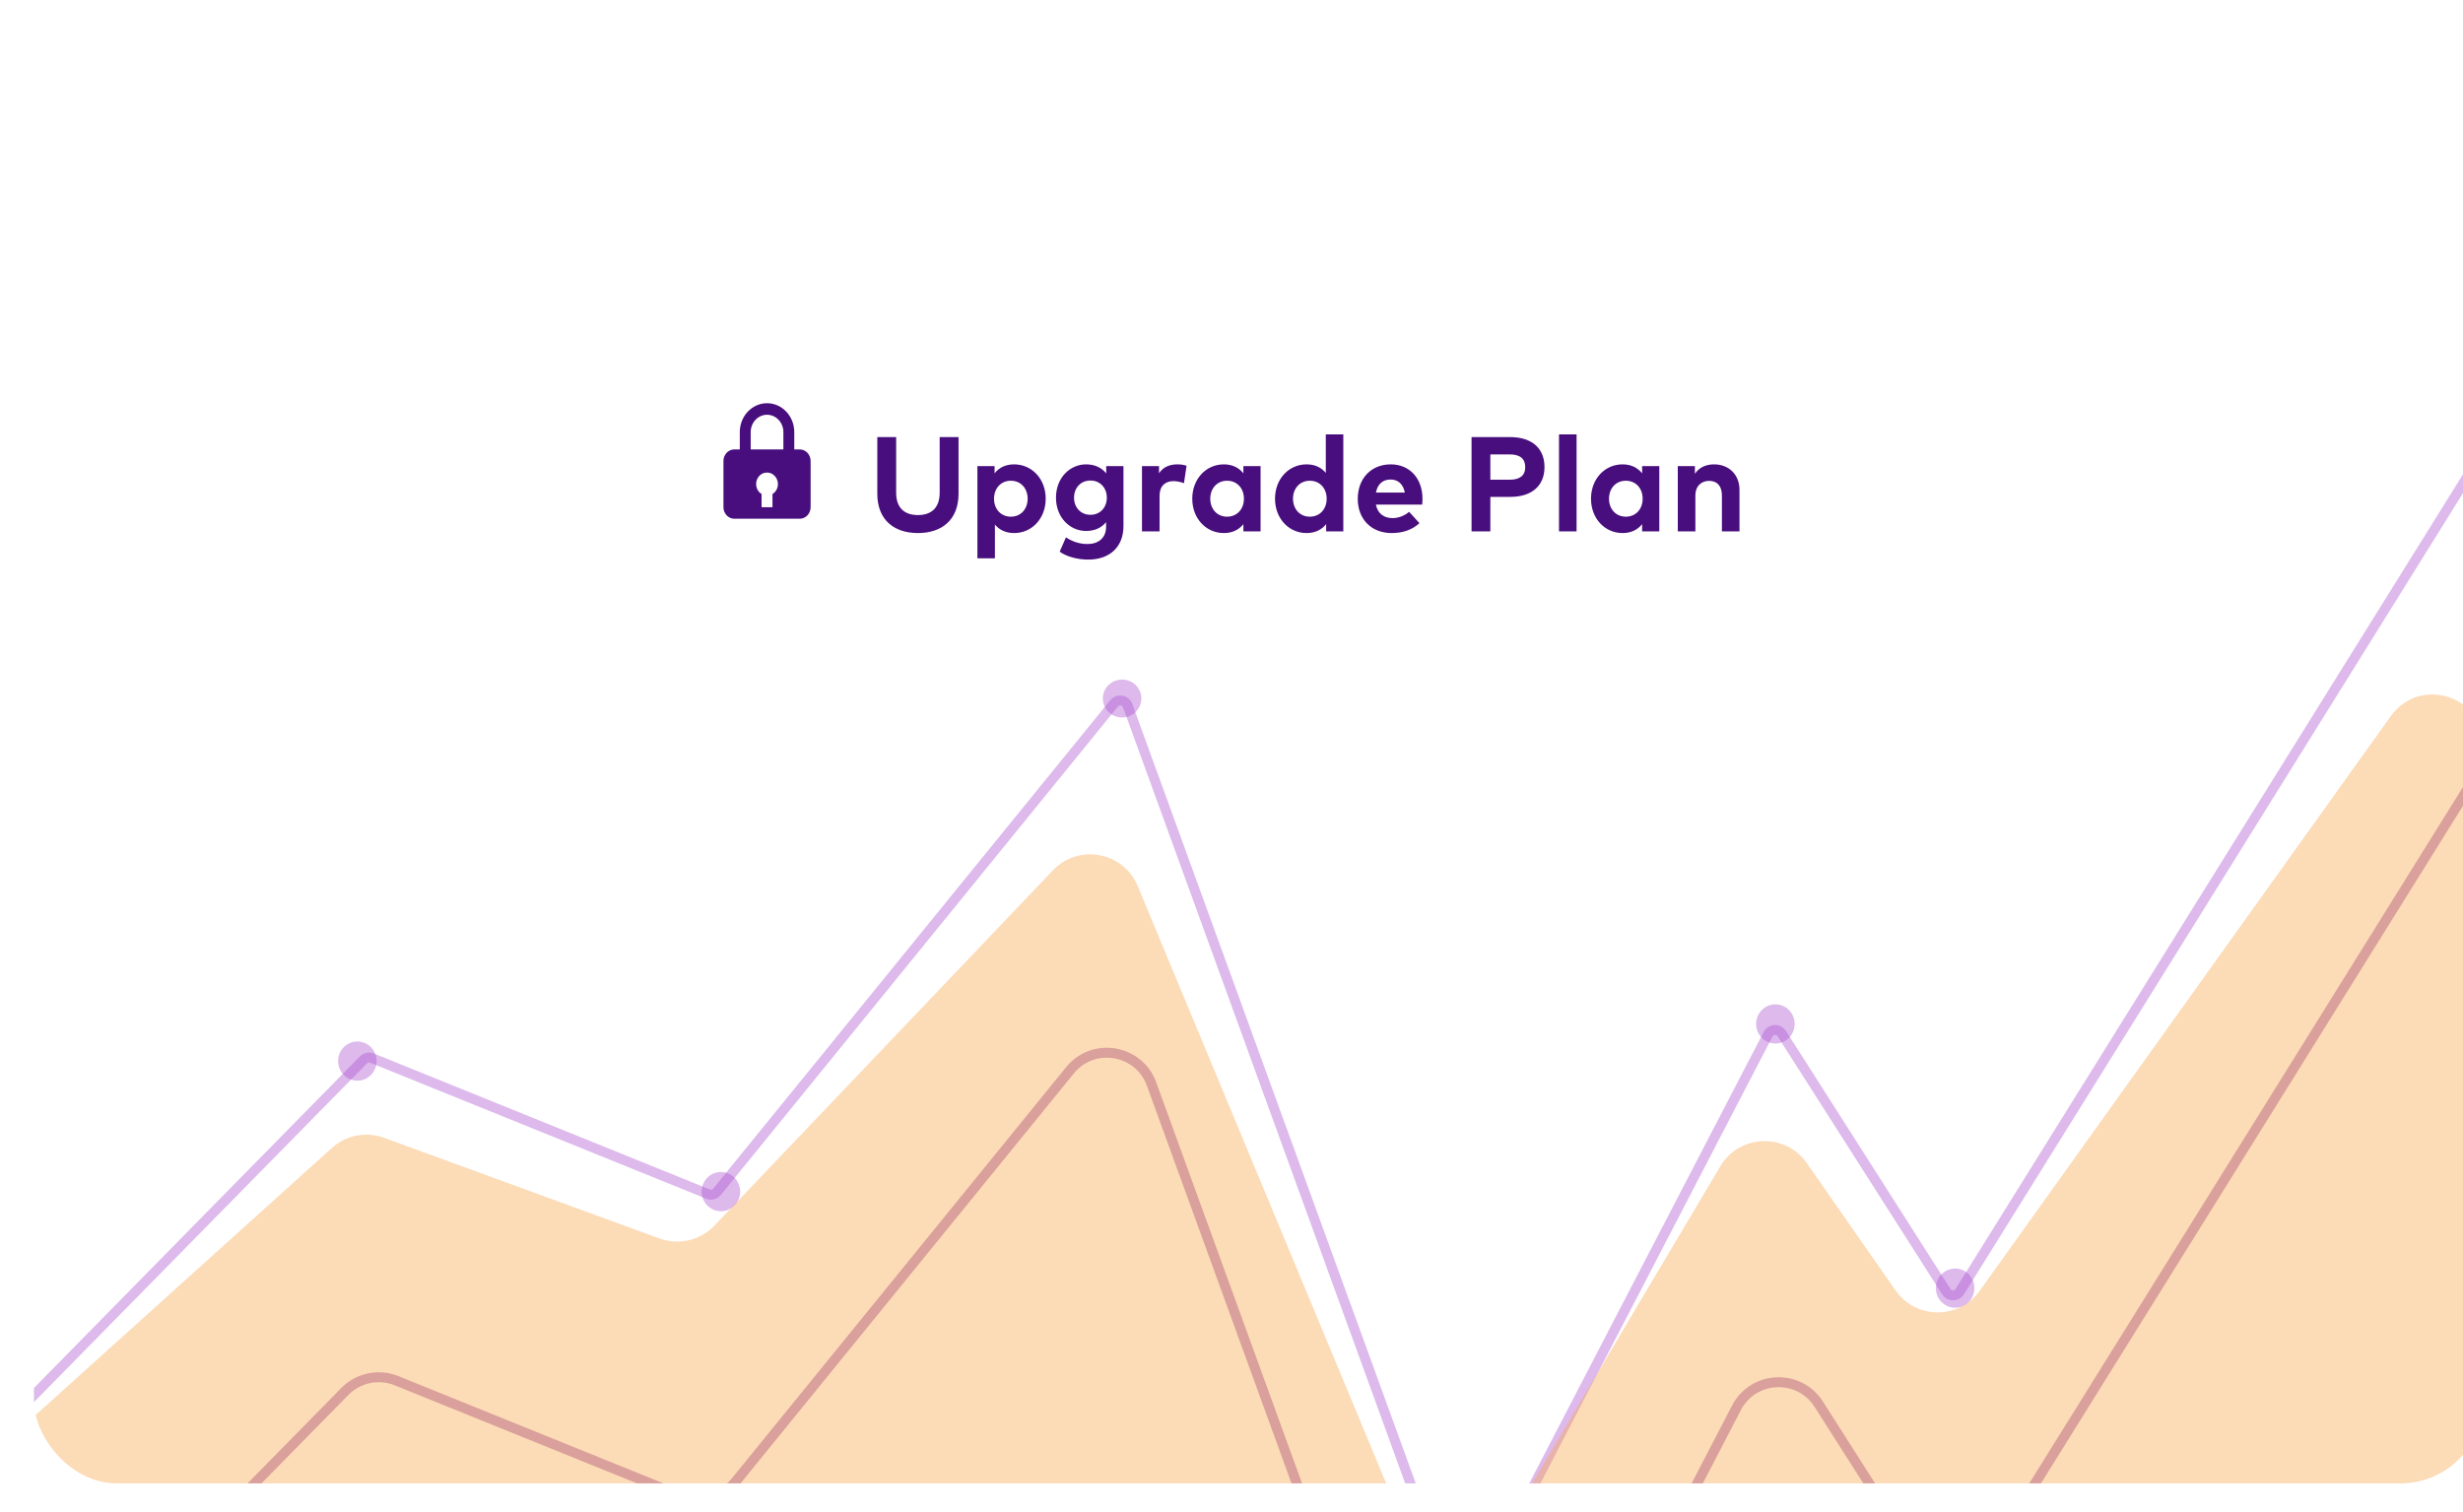 <svg width="536" height="329" viewBox="0 0 536 329" fill="none" xmlns="http://www.w3.org/2000/svg">
<g filter="url(#filter0_d_19_18218)">
<g clip-path="url(#clip0_19_18218)">
<rect x="0.5" y="0.977" width="533" height="315" rx="18" fill="white"/>
<ellipse opacity="0.4" cx="70.868" cy="224.059" rx="4.191" ry="4.264" fill="#AB51D0"/>
<ellipse opacity="0.4" cx="149.989" cy="252.469" rx="4.191" ry="4.264" fill="#AB51D0"/>
<ellipse opacity="0.4" cx="237.294" cy="145.143" rx="4.191" ry="4.127" fill="#AB51D0"/>
<ellipse opacity="0.4" cx="379.467" cy="215.973" rx="4.191" ry="4.264" fill="#AB51D0"/>
<ellipse opacity="0.4" cx="418.576" cy="273.479" rx="4.191" ry="4.264" fill="#AB51D0"/>
<path opacity="0.4" d="M-3.973 301.293L72.189 223.802C72.678 223.304 73.419 223.15 74.066 223.412L147.165 253.002C147.867 253.287 148.672 253.079 149.15 252.492L235.549 146.202C236.394 145.162 238.05 145.441 238.508 146.701L309.855 342.943C310.368 344.354 312.315 344.481 313.007 343.148L377.877 218.213C378.489 217.035 380.147 216.961 380.861 218.081L416.673 274.255C417.355 275.325 418.92 275.317 419.591 274.24L537.244 85.312" stroke="#AB51D0" stroke-width="2.156" stroke-linecap="round"/>
<path opacity="0.4" d="M-3.973 369.35L68.148 295.97C71.083 292.984 75.528 292.061 79.409 293.632L141.258 318.668C145.47 320.373 150.303 319.13 153.169 315.604L225.953 226.064C231.024 219.826 240.96 221.5 243.706 229.055L303.147 392.548C306.225 401.015 317.902 401.776 322.054 393.781L370.989 299.536C374.661 292.464 384.613 292.023 388.896 298.742L409.317 330.773C413.409 337.193 422.8 337.143 426.824 330.681L537.244 153.369" stroke="#6F0085" stroke-width="2.156" stroke-linecap="round"/>
<path d="M65.332 242.965L-3.284 304.829C-5.641 306.955 -6.987 309.98 -6.987 313.154V435.262C-6.987 441.453 -1.969 446.471 4.222 446.471H522.505C528.695 446.471 533.714 441.453 533.714 435.262V155.5C533.714 144.599 519.729 140.113 513.388 148.979L423.913 274.073C419.409 280.37 410.028 280.313 405.601 273.961L386.305 246.28C381.644 239.593 371.632 239.959 367.471 246.967L319.244 328.197C314.535 336.128 302.798 335.295 299.256 326.779L240.697 185.972C237.587 178.494 227.817 176.681 222.231 182.545L148.575 259.872C145.499 263.102 140.8 264.2 136.611 262.668L76.686 240.762C72.786 239.336 68.416 240.184 65.332 242.965Z" fill="#F8AA54" fill-opacity="0.42"/>
<path d="M201.699 88.239H197.595V100.361C197.595 103.733 195.689 105.213 192.86 105.213C190.031 105.213 188.126 103.733 188.126 100.361V88.239H184.022V100.567C184.022 106.239 187.642 109.127 192.86 109.127C198.078 109.127 201.699 106.239 201.699 100.567V88.239ZM213.78 94.176C211.83 94.176 210.467 94.967 209.544 96.125V94.557H205.806V114.623H209.617V107.28C210.54 108.379 211.889 109.127 213.794 109.127C217.708 109.127 220.669 105.917 220.669 101.651C220.669 97.386 217.708 94.176 213.78 94.176ZM213.076 97.738C215.333 97.738 216.741 99.482 216.741 101.651C216.741 103.821 215.333 105.565 213.076 105.565C210.907 105.565 209.426 103.894 209.426 101.651C209.426 99.409 210.907 97.738 213.076 97.738ZM229.442 94.176C225.983 94.176 222.905 97.063 222.905 101.431C222.905 105.785 225.983 108.672 229.442 108.672C231.407 108.672 232.843 107.94 233.81 106.752V107.749C233.81 110.197 232.14 111.516 229.765 111.516C228.065 111.516 226.496 111.003 225.074 110.065L223.711 113.187C225.309 114.316 227.684 114.902 229.926 114.902C234.617 114.902 237.592 112.146 237.592 107.588V94.557H233.84V96.14C232.872 94.938 231.421 94.176 229.442 94.176ZM230.41 97.694C232.535 97.694 233.972 99.306 233.972 101.431C233.972 103.542 232.535 105.155 230.41 105.155C228.226 105.155 226.833 103.484 226.833 101.431C226.833 99.365 228.226 97.694 230.41 97.694ZM249.33 94.176C247.586 94.176 246.223 94.777 245.329 96.111V94.557H241.62V108.76H245.446V101.021C245.446 98.91 246.662 97.826 248.436 97.826C249.213 97.826 250.122 98.001 250.752 98.28L251.324 94.484C250.796 94.293 250.151 94.176 249.33 94.176ZM267.427 94.557H263.69V96.125C262.751 94.967 261.388 94.176 259.439 94.176C255.525 94.176 252.564 97.386 252.564 101.651C252.564 105.917 255.525 109.127 259.439 109.127C261.388 109.127 262.766 108.335 263.69 107.192V108.76H267.427V94.557ZM260.142 97.738C262.326 97.738 263.807 99.409 263.807 101.651C263.807 103.894 262.326 105.565 260.142 105.565C257.9 105.565 256.478 103.821 256.478 101.651C256.478 99.482 257.9 97.738 260.142 97.738ZM277.446 94.176C273.532 94.176 270.572 97.386 270.572 101.651C270.572 105.917 273.532 109.127 277.446 109.127C279.396 109.127 280.773 108.335 281.697 107.192V108.76H285.435V87.653H281.624V96.037C280.7 94.923 279.352 94.176 277.446 94.176ZM278.15 97.738C280.334 97.738 281.814 99.409 281.814 101.651C281.814 103.894 280.334 105.565 278.15 105.565C275.907 105.565 274.485 103.821 274.485 101.651C274.485 99.482 275.907 97.738 278.15 97.738ZM295.761 94.176C291.51 94.176 288.579 97.225 288.579 101.695C288.579 106.166 291.598 109.127 295.952 109.127C298.341 109.127 300.393 108.453 302.005 106.972L299.763 104.51C298.737 105.374 297.403 105.873 296.172 105.873C294.369 105.873 292.932 104.979 292.522 102.927H302.592C302.636 102.604 302.665 102.076 302.665 101.637C302.65 97.21 299.851 94.176 295.761 94.176ZM295.732 97.474C297.374 97.474 298.473 98.5 298.825 100.317H292.537C292.874 98.558 293.929 97.474 295.732 97.474ZM321.741 101.256C326.607 101.256 329.217 98.705 329.217 94.762C329.217 90.79 326.607 88.239 321.712 88.239H313.342V108.76H317.432V101.256H321.741ZM321.638 92.007C323.866 92.007 325.024 92.93 325.024 94.762C325.024 96.609 323.866 97.518 321.638 97.518H317.432V92.007H321.638ZM336.198 87.653H332.373V108.76H336.198V87.653ZM354.2 94.557H350.463V96.125C349.524 94.967 348.161 94.176 346.212 94.176C342.298 94.176 339.337 97.386 339.337 101.651C339.337 105.917 342.298 109.127 346.212 109.127C348.161 109.127 349.539 108.335 350.463 107.192V108.76H354.2V94.557ZM346.915 97.738C349.099 97.738 350.58 99.409 350.58 101.651C350.58 103.894 349.099 105.565 346.915 105.565C344.673 105.565 343.251 103.821 343.251 101.651C343.251 99.482 344.673 97.738 346.915 97.738ZM366.125 94.176C364.512 94.176 362.959 94.718 361.947 96.228V94.557H358.224V108.76H362.05V100.977C362.05 98.837 363.413 97.767 365.055 97.767C366.799 97.767 367.825 98.896 367.825 100.948V108.76H371.651V99.716C371.651 96.418 369.349 94.176 366.125 94.176Z" fill="#480E7D"/>
<path d="M160.025 80.864C156.756 80.864 154.097 83.684 154.097 87.151V90.923H152.912C152.283 90.923 151.68 91.188 151.235 91.66C150.79 92.132 150.541 92.771 150.541 93.438V103.498C150.541 104.164 150.79 104.804 151.235 105.276C151.68 105.747 152.283 106.012 152.912 106.012H167.138C167.767 106.012 168.37 105.747 168.815 105.276C169.26 104.804 169.509 104.164 169.509 103.498V93.438C169.509 92.771 169.26 92.132 168.815 91.66C168.37 91.188 167.767 90.923 167.138 90.923H165.953V87.151C165.953 83.684 163.294 80.864 160.025 80.864ZM156.468 87.151C156.468 85.071 158.064 83.379 160.025 83.379C161.986 83.379 163.582 85.071 163.582 87.151V90.923H156.468V87.151ZM161.211 100.634V103.498H158.839V100.634C158.425 100.383 158.092 100.004 157.885 99.547C157.678 99.091 157.606 98.579 157.678 98.078C157.751 97.577 157.965 97.112 158.293 96.743C158.62 96.374 159.045 96.118 159.512 96.011C159.858 95.93 160.218 95.932 160.564 96.017C160.909 96.103 161.232 96.27 161.509 96.506C161.786 96.742 162.01 97.04 162.163 97.38C162.316 97.719 162.396 98.091 162.396 98.468C162.395 98.908 162.285 99.34 162.077 99.72C161.869 100.1 161.57 100.416 161.211 100.634Z" fill="#480E7D"/>
</g>
</g>
<defs>
<filter id="filter0_d_19_18218" x="0.5" y="0.977" width="545.071" height="327.071" filterUnits="userSpaceOnUse" color-interpolation-filters="sRGB">
<feFlood flood-opacity="0" result="BackgroundImageFix"/>
<feColorMatrix in="SourceAlpha" type="matrix" values="0 0 0 0 0 0 0 0 0 0 0 0 0 0 0 0 0 0 127 0" result="hardAlpha"/>
<feOffset dx="6.898" dy="6.898"/>
<feGaussianBlur stdDeviation="2.587"/>
<feComposite in2="hardAlpha" operator="out"/>
<feColorMatrix type="matrix" values="0 0 0 0 0.898 0 0 0 0 0.898 0 0 0 0 0.898 0 0 0 0.25 0"/>
<feBlend mode="normal" in2="BackgroundImageFix" result="effect1_dropShadow_19_18218"/>
<feBlend mode="normal" in="SourceGraphic" in2="effect1_dropShadow_19_18218" result="shape"/>
</filter>
<clipPath id="clip0_19_18218">
<rect x="0.5" y="0.977" width="533" height="315" rx="18" fill="white"/>
</clipPath>
</defs>
</svg>
